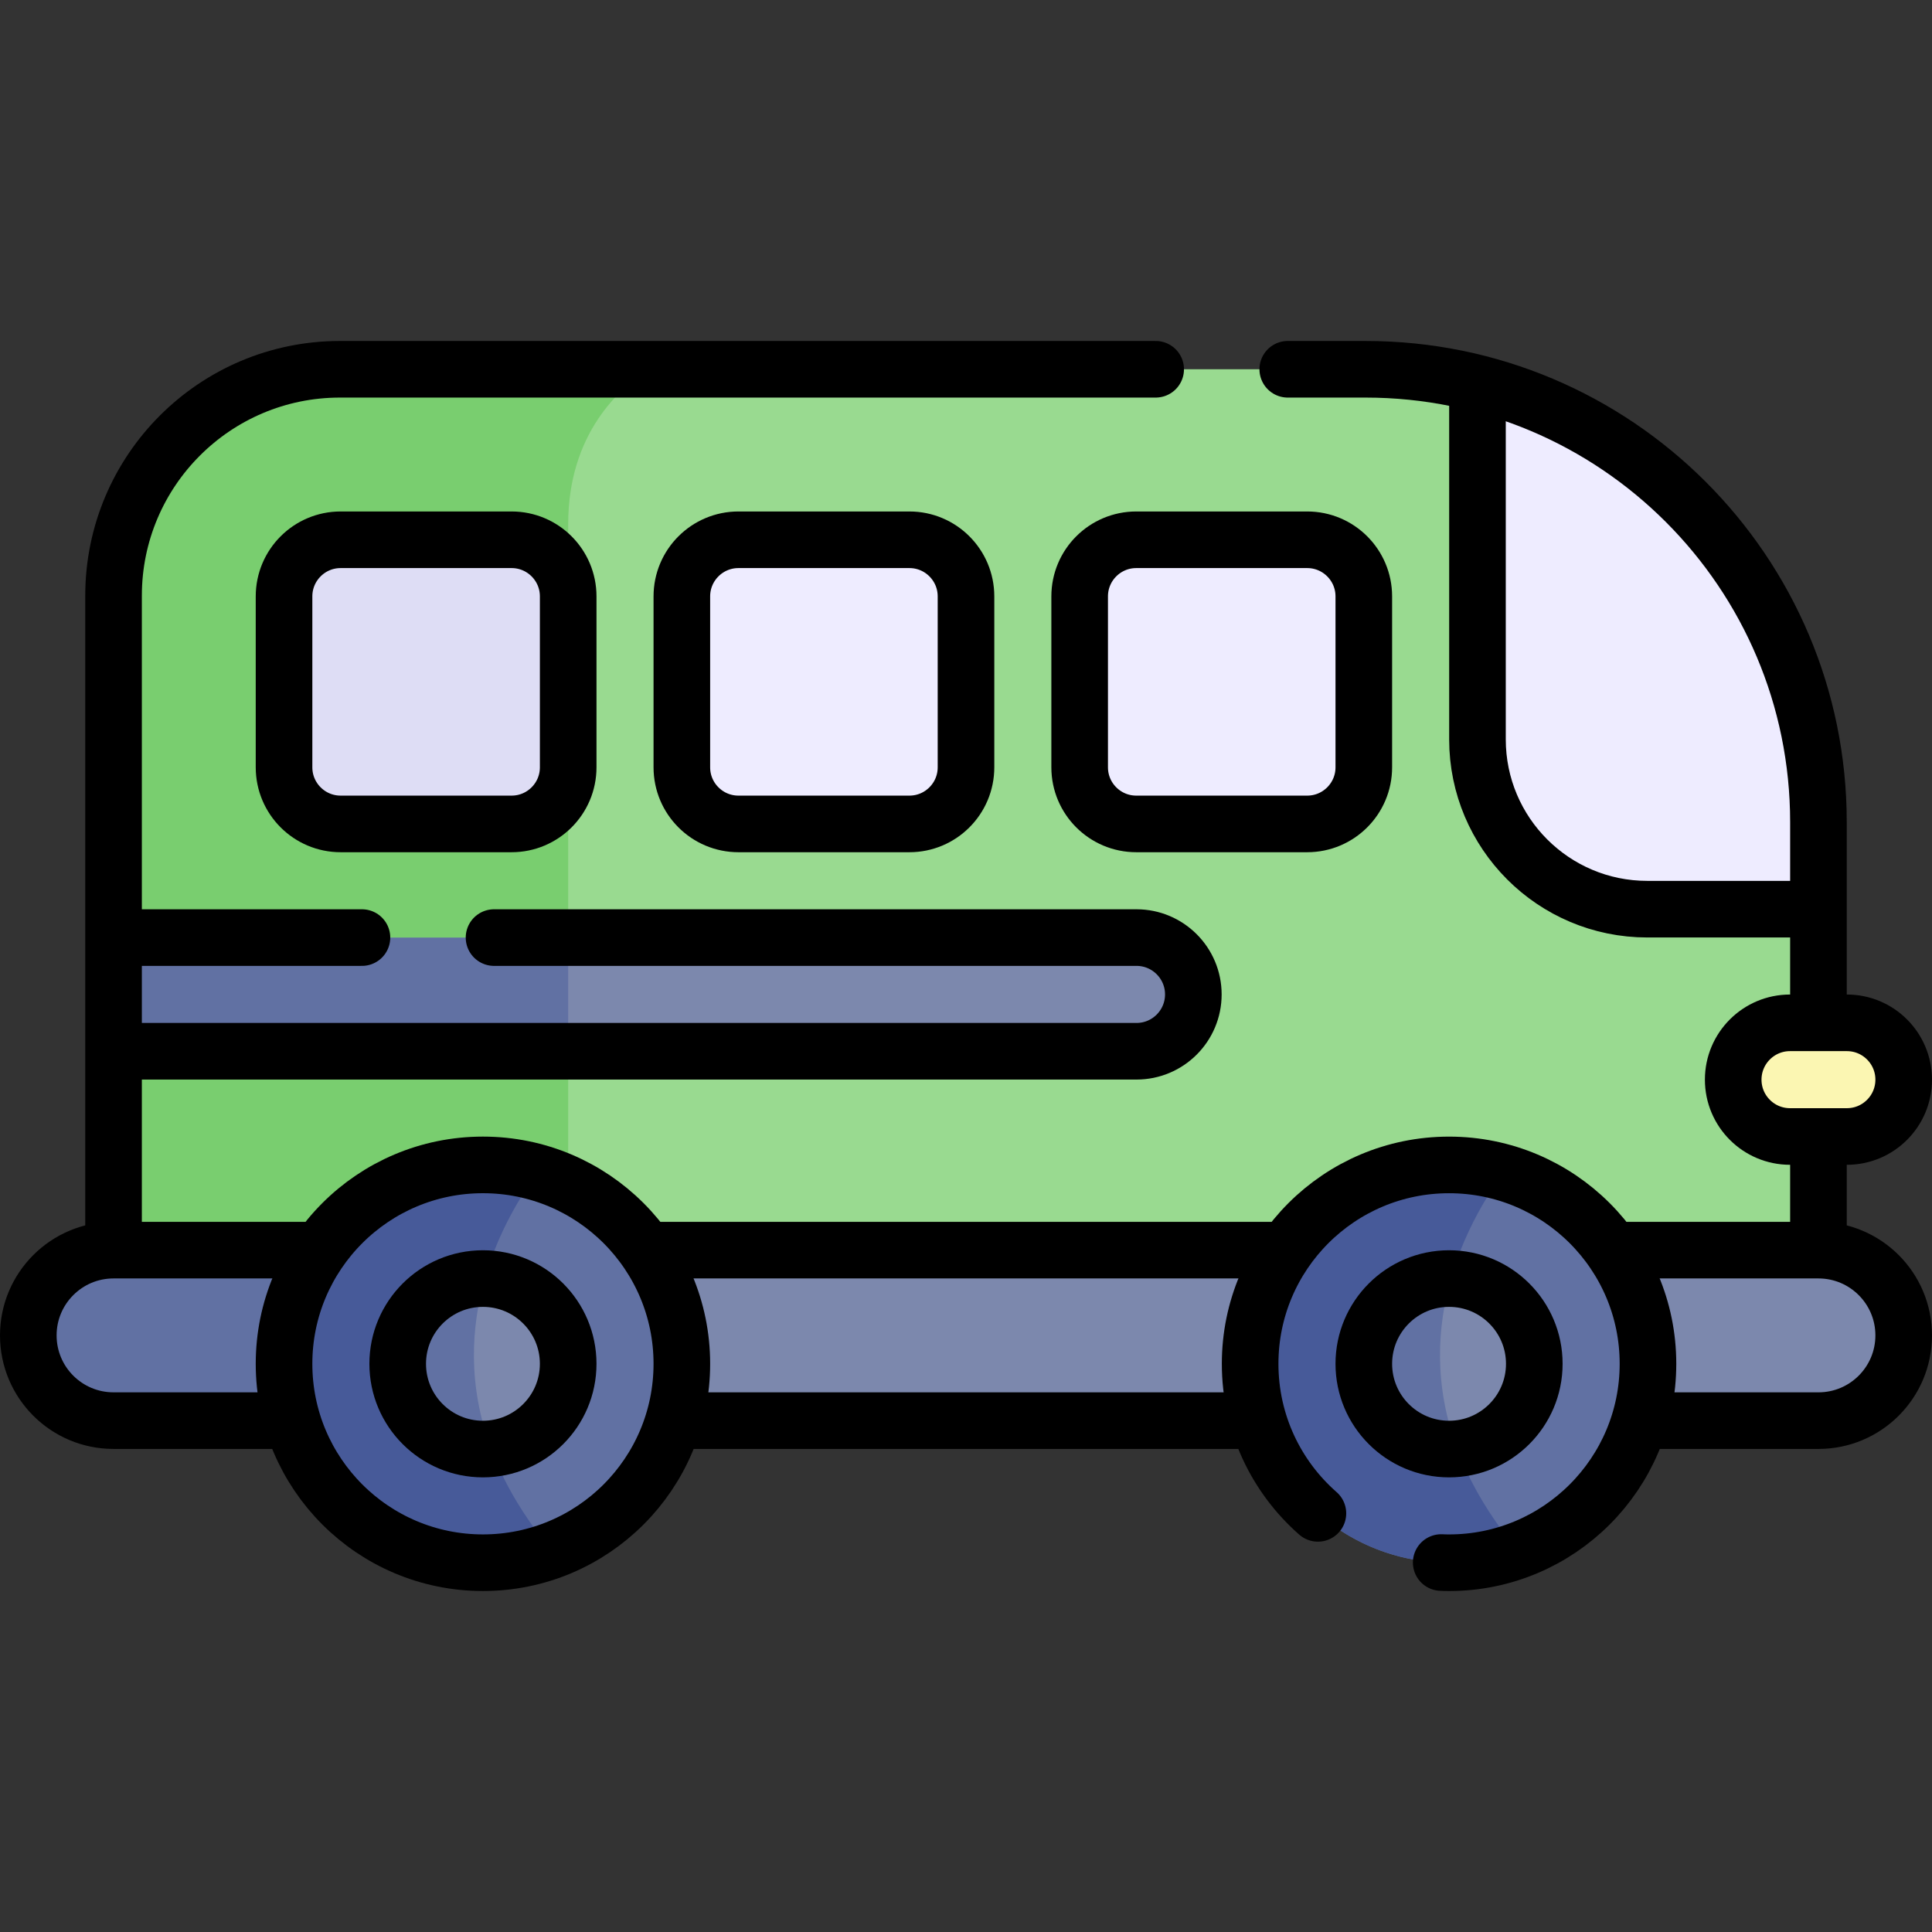 <?xml version="1.0" encoding="UTF-8"?>
<svg xmlns="http://www.w3.org/2000/svg" xmlns:xlink="http://www.w3.org/1999/xlink" version="1.1" id="Capa_1" x="0px" y="0px" viewBox="0 0 511.941 511.941" style="enable-background:new 0 0 511.941 511.941;" xml:space="preserve" width="512" height="512">
<rect x="0" y="0" width="511.941" height="511.941" fill="#333333" stroke="none"/>
<g>
	<g>
		<path style="fill:#99DA90;" d="M481.85,240.91v112.94H30.09v-75.29l6.37-14.1l-6.37-16.021v-90.59c0-33.13,26.86-60,60-60h271.76&#10;&#9;&#9;&#9;c10.23,0,20.17,1.28,29.65,3.7L481.85,240.91z"/>
		<path style="fill:#79CE6F;" d="M171.9,97.85c-7.51,4.81-21.34,16.94-21.34,40.99v19.19l-8.78,22.65l8.78,22.64v150.53H30.09&#10;&#9;&#9;&#9;v-75.29l6.37-14.1l-6.37-16.021v-90.59c0-33.13,26.86-60,60-60H171.9z"/>
		<path style="fill:#7C88AD;" d="M504.44,353.85c0,12.48-10.11,22.59-22.59,22.59H30.09c-6.24,0-11.89-2.53-15.98-6.61&#10;&#9;&#9;&#9;c-4.08-4.09-6.61-9.74-6.61-15.98c0-12.47,10.11-22.59,22.59-22.59l31.39,6.18l23.23-6.18h397.14c6.24,0,11.89,2.53,15.98,6.62&#10;&#9;&#9;&#9;C501.91,341.97,504.44,347.61,504.44,353.85z"/>
		<path style="fill:#6171A3;" d="M150.56,331.26v45.18H30.09c-6.24,0-11.89-2.53-15.98-6.61c-4.08-4.09-6.61-9.74-6.61-15.98&#10;&#9;&#9;&#9;c0-12.47,10.11-22.59,22.59-22.59H150.56z"/>
		<path style="fill:#6171A3;" d="M180.68,361.38c0,22.7-14.36,42.06-34.49,49.47c-5.67,2.1-11.81,3.24-18.22,3.24&#10;&#9;&#9;&#9;c-23.88,0-44.04-15.88-50.52-37.65l23.54-51.64l41.47-14.1C164.52,316.99,180.68,337.3,180.68,361.38z"/>
		<path style="fill:#475A99;" d="M146.19,410.85c-5.67,2.1-11.81,3.24-18.22,3.24c-29.11,0-52.71-23.6-52.71-52.71&#10;&#9;&#9;&#9;c0-29.11,23.6-52.7,52.71-52.7c5.03,0,9.89,0.7,14.49,2.02C131.77,325.15,108.67,365.88,146.19,410.85z"/>
		<path style="fill:#6171A3;" d="M436.68,361.38c0,22.7-14.36,42.06-34.49,49.47c-5.67,2.1-11.81,3.24-18.22,3.24&#10;&#9;&#9;&#9;c-23.88,0-44.05-15.88-50.53-37.66l19.19-49.16l45.83-16.57C420.52,316.99,436.68,337.3,436.68,361.38z"/>
		<path style="fill:#475A99;" d="M402.186,410.85c-5.67,2.1-11.81,3.24-18.22,3.24c-29.11,0-52.71-23.6-52.71-52.71&#10;&#9;&#9;&#9;c0-29.11,23.6-52.7,52.71-52.7c5.03,0,9.89,0.7,14.49,2.02C387.766,325.15,364.666,365.88,402.186,410.85z"/>
		<path style="fill:#7C88AD;" d="M406.56,361.38c0,11.75-8.97,21.41-20.44,22.48l-14.94-9.78l-3.57-20.43l16.87-14.85&#10;&#9;&#9;&#9;C396.73,339.07,406.56,349.08,406.56,361.38z"/>
		<path style="fill:#6171A3;" d="M386.116,383.86c-0.71,0.08-1.42,0.11-2.15,0.11c-12.48,0-22.59-10.11-22.59-22.59&#10;&#9;&#9;&#9;c0-12.47,10.11-22.59,22.59-22.59c0.17,0,0.34,0,0.51,0.01C380.846,351.49,379.836,366.98,386.116,383.86z"/>
		<path style="fill:#7C88AD;" d="M150.56,361.38c0,11.75-8.97,21.41-20.44,22.48l-16.55-10.17l-1.54-25.27l16.45-9.62&#10;&#9;&#9;&#9;C140.73,339.07,150.56,349.08,150.56,361.38z"/>
		<path style="fill:#6171A3;" d="M130.12,383.86c-0.71,0.08-1.42,0.11-2.15,0.11c-12.48,0-22.59-10.11-22.59-22.59&#10;&#9;&#9;&#9;c0-12.47,10.11-22.59,22.59-22.59c0.17,0,0.34,0,0.51,0.01C124.85,351.49,123.84,366.98,130.12,383.86z"/>
		<path style="fill:#DEDDF5;" d="M135.558,218.323H90.264c-8.284,0-15-6.716-15-15v-45.294c0-8.284,6.716-15,15-15h45.294&#10;&#9;&#9;&#9;c8.284,0,15,6.716,15,15v45.294C150.558,211.608,143.843,218.323,135.558,218.323z"/>
		<path style="fill:#EEECFF;" d="M240.97,218.323h-45.294c-8.284,0-15-6.716-15-15v-45.294c0-8.284,6.716-15,15-15h45.294&#10;&#9;&#9;&#9;c8.284,0,15,6.716,15,15v45.294C255.97,211.608,249.254,218.323,240.97,218.323z"/>
		<path style="fill:#EEECFF;" d="M346.382,218.323h-45.294c-8.284,0-15-6.716-15-15v-45.294c0-8.284,6.716-15,15-15h45.294&#10;&#9;&#9;&#9;c8.284,0,15,6.716,15,15v45.294C361.382,211.608,354.666,218.323,346.382,218.323z"/>
		<path style="fill:#7C88AD;" d="M316.21,263.5c0,4.16-1.69,7.93-4.41,10.65c-2.73,2.72-6.49,4.41-10.65,4.41H150.56l-11.72-12.48&#10;&#9;&#9;&#9;l11.72-17.64h150.59C309.46,248.44,316.21,255.18,316.21,263.5z"/>
		<rect x="30.09" y="248.44" style="fill:#6171A3;" width="120.47" height="30.12"/>
		<path style="fill:#EEECFF;" d="M481.85,217.85v23.06H436.5c-24.85,0-45-20.15-45-45v-94.36&#10;&#9;&#9;&#9;C443.44,114.74,481.85,161.81,481.85,217.85z"/>
		<path style="fill:#FBF6B2;" d="M489.382,301.147h-15.059c-8.317,0-15.059-6.742-15.059-15.059v0&#10;&#9;&#9;&#9;c0-8.317,6.742-15.059,15.059-15.059h15.059c8.317,0,15.059,6.742,15.059,15.059v0&#10;&#9;&#9;&#9;C504.441,294.405,497.699,301.147,489.382,301.147z"/>
	</g>
	<g>
		<path style="fill:none;stroke:#000000;stroke-width:15;stroke-linecap:round;stroke-linejoin:round;stroke-miterlimit:10;" d="&#10;&#9;&#9;&#9;M341.23,97.85h20.62c66.28,0,120,53.73,120,120v52.57"/>
		<path style="fill:none;stroke:#000000;stroke-width:15;stroke-linecap:round;stroke-linejoin:round;stroke-miterlimit:10;" d="&#10;&#9;&#9;&#9;M30.09,328.85v-171c0-33.13,26.86-60,60-60h216.14"/>

			<line style="fill:none;stroke:#000000;stroke-width:15;stroke-linecap:round;stroke-linejoin:round;stroke-miterlimit:10;" x1="481.85" y1="301.76" x2="481.85" y2="328.85"/>

			<line style="fill:none;stroke:#000000;stroke-width:15;stroke-linecap:round;stroke-linejoin:round;stroke-miterlimit:10;" x1="332.57" y1="376.44" x2="180.02" y2="376.44"/>

			<line style="fill:none;stroke:#000000;stroke-width:15;stroke-linecap:round;stroke-linejoin:round;stroke-miterlimit:10;" x1="339.69" y1="331.26" x2="173" y2="331.26"/>
		<path style="fill:none;stroke:#000000;stroke-width:15;stroke-linecap:round;stroke-linejoin:round;stroke-miterlimit:10;" d="&#10;&#9;&#9;&#9;M428.25,331.26h53.6c12.478,0,22.59,10.113,22.59,22.59c0,12.48-10.11,22.59-22.59,22.59h-46.48"/>
		<path style="fill:none;stroke:#000000;stroke-width:15;stroke-linecap:round;stroke-linejoin:round;stroke-miterlimit:10;" d="&#10;&#9;&#9;&#9;M75.92,376.44H30.09c-12.486,0-22.59-10.104-22.59-22.59c0-12.47,10.11-22.59,22.59-22.59h52.85"/>

			<circle style="fill:none;stroke:#000000;stroke-width:15;stroke-linecap:round;stroke-linejoin:round;stroke-miterlimit:10;" cx="127.97" cy="361.382" r="52.706"/>
		<path style="fill:none;stroke:#000000;stroke-width:15;stroke-linecap:round;stroke-linejoin:round;stroke-miterlimit:10;" d="&#10;&#9;&#9;&#9;M381.89,414.04c0.69,0.04,1.38,0.05,2.08,0.05c29.11,0,52.71-23.6,52.71-52.71c0-29.11-23.6-52.7-52.71-52.7&#10;&#9;&#9;&#9;c-29.11,0-52.71,23.59-52.71,52.7c0,15.8,6.95,29.97,17.96,39.63"/>

			<circle style="fill:none;stroke:#000000;stroke-width:15;stroke-linecap:round;stroke-linejoin:round;stroke-miterlimit:10;" cx="383.97" cy="361.382" r="22.588"/>

			<circle style="fill:none;stroke:#000000;stroke-width:15;stroke-linecap:round;stroke-linejoin:round;stroke-miterlimit:10;" cx="127.97" cy="361.382" r="22.588"/>
		<path style="fill:none;stroke:#000000;stroke-width:15;stroke-linecap:round;stroke-linejoin:round;stroke-miterlimit:10;" d="&#10;&#9;&#9;&#9;M135.558,218.323H90.264c-8.284,0-15-6.716-15-15v-45.294c0-8.284,6.716-15,15-15h45.294c8.284,0,15,6.716,15,15v45.294&#10;&#9;&#9;&#9;C150.558,211.608,143.843,218.323,135.558,218.323z"/>
		<path style="fill:none;stroke:#000000;stroke-width:15;stroke-linecap:round;stroke-linejoin:round;stroke-miterlimit:10;" d="&#10;&#9;&#9;&#9;M240.97,218.323h-45.294c-8.284,0-15-6.716-15-15v-45.294c0-8.284,6.716-15,15-15h45.294c8.284,0,15,6.716,15,15v45.294&#10;&#9;&#9;&#9;C255.97,211.608,249.254,218.323,240.97,218.323z"/>
		<path style="fill:none;stroke:#000000;stroke-width:15;stroke-linecap:round;stroke-linejoin:round;stroke-miterlimit:10;" d="&#10;&#9;&#9;&#9;M346.382,218.323h-45.294c-8.284,0-15-6.716-15-15v-45.294c0-8.284,6.716-15,15-15h45.294c8.284,0,15,6.716,15,15v45.294&#10;&#9;&#9;&#9;C361.382,211.608,354.666,218.323,346.382,218.323z"/>
		<path style="fill:none;stroke:#000000;stroke-width:15;stroke-linecap:round;stroke-linejoin:round;stroke-miterlimit:10;" d="&#10;&#9;&#9;&#9;M130.91,248.44h170.24c8.31,0,15.06,6.74,15.06,15.06c0,8.317-6.743,15.06-15.06,15.06H33.09"/>

			<line style="fill:none;stroke:#000000;stroke-width:15;stroke-linecap:round;stroke-linejoin:round;stroke-miterlimit:10;" x1="95.91" y1="248.44" x2="33.09" y2="248.44"/>
		<path style="fill:none;stroke:#000000;stroke-width:15;stroke-linecap:round;stroke-linejoin:round;stroke-miterlimit:10;" d="&#10;&#9;&#9;&#9;M391.5,103.553v92.36c0,24.85,20.15,45,45,45h43.35"/>
		<path style="fill:none;stroke:#000000;stroke-width:15;stroke-linecap:round;stroke-linejoin:round;stroke-miterlimit:10;" d="&#10;&#9;&#9;&#9;M489.382,301.147h-15.059c-8.317,0-15.059-6.742-15.059-15.059c0-8.317,6.742-15.059,15.059-15.059h15.059&#10;&#9;&#9;&#9;c8.317,0,15.059,6.742,15.059,15.059C504.441,294.405,497.699,301.147,489.382,301.147z"/>
	</g>
</g>















</svg>
